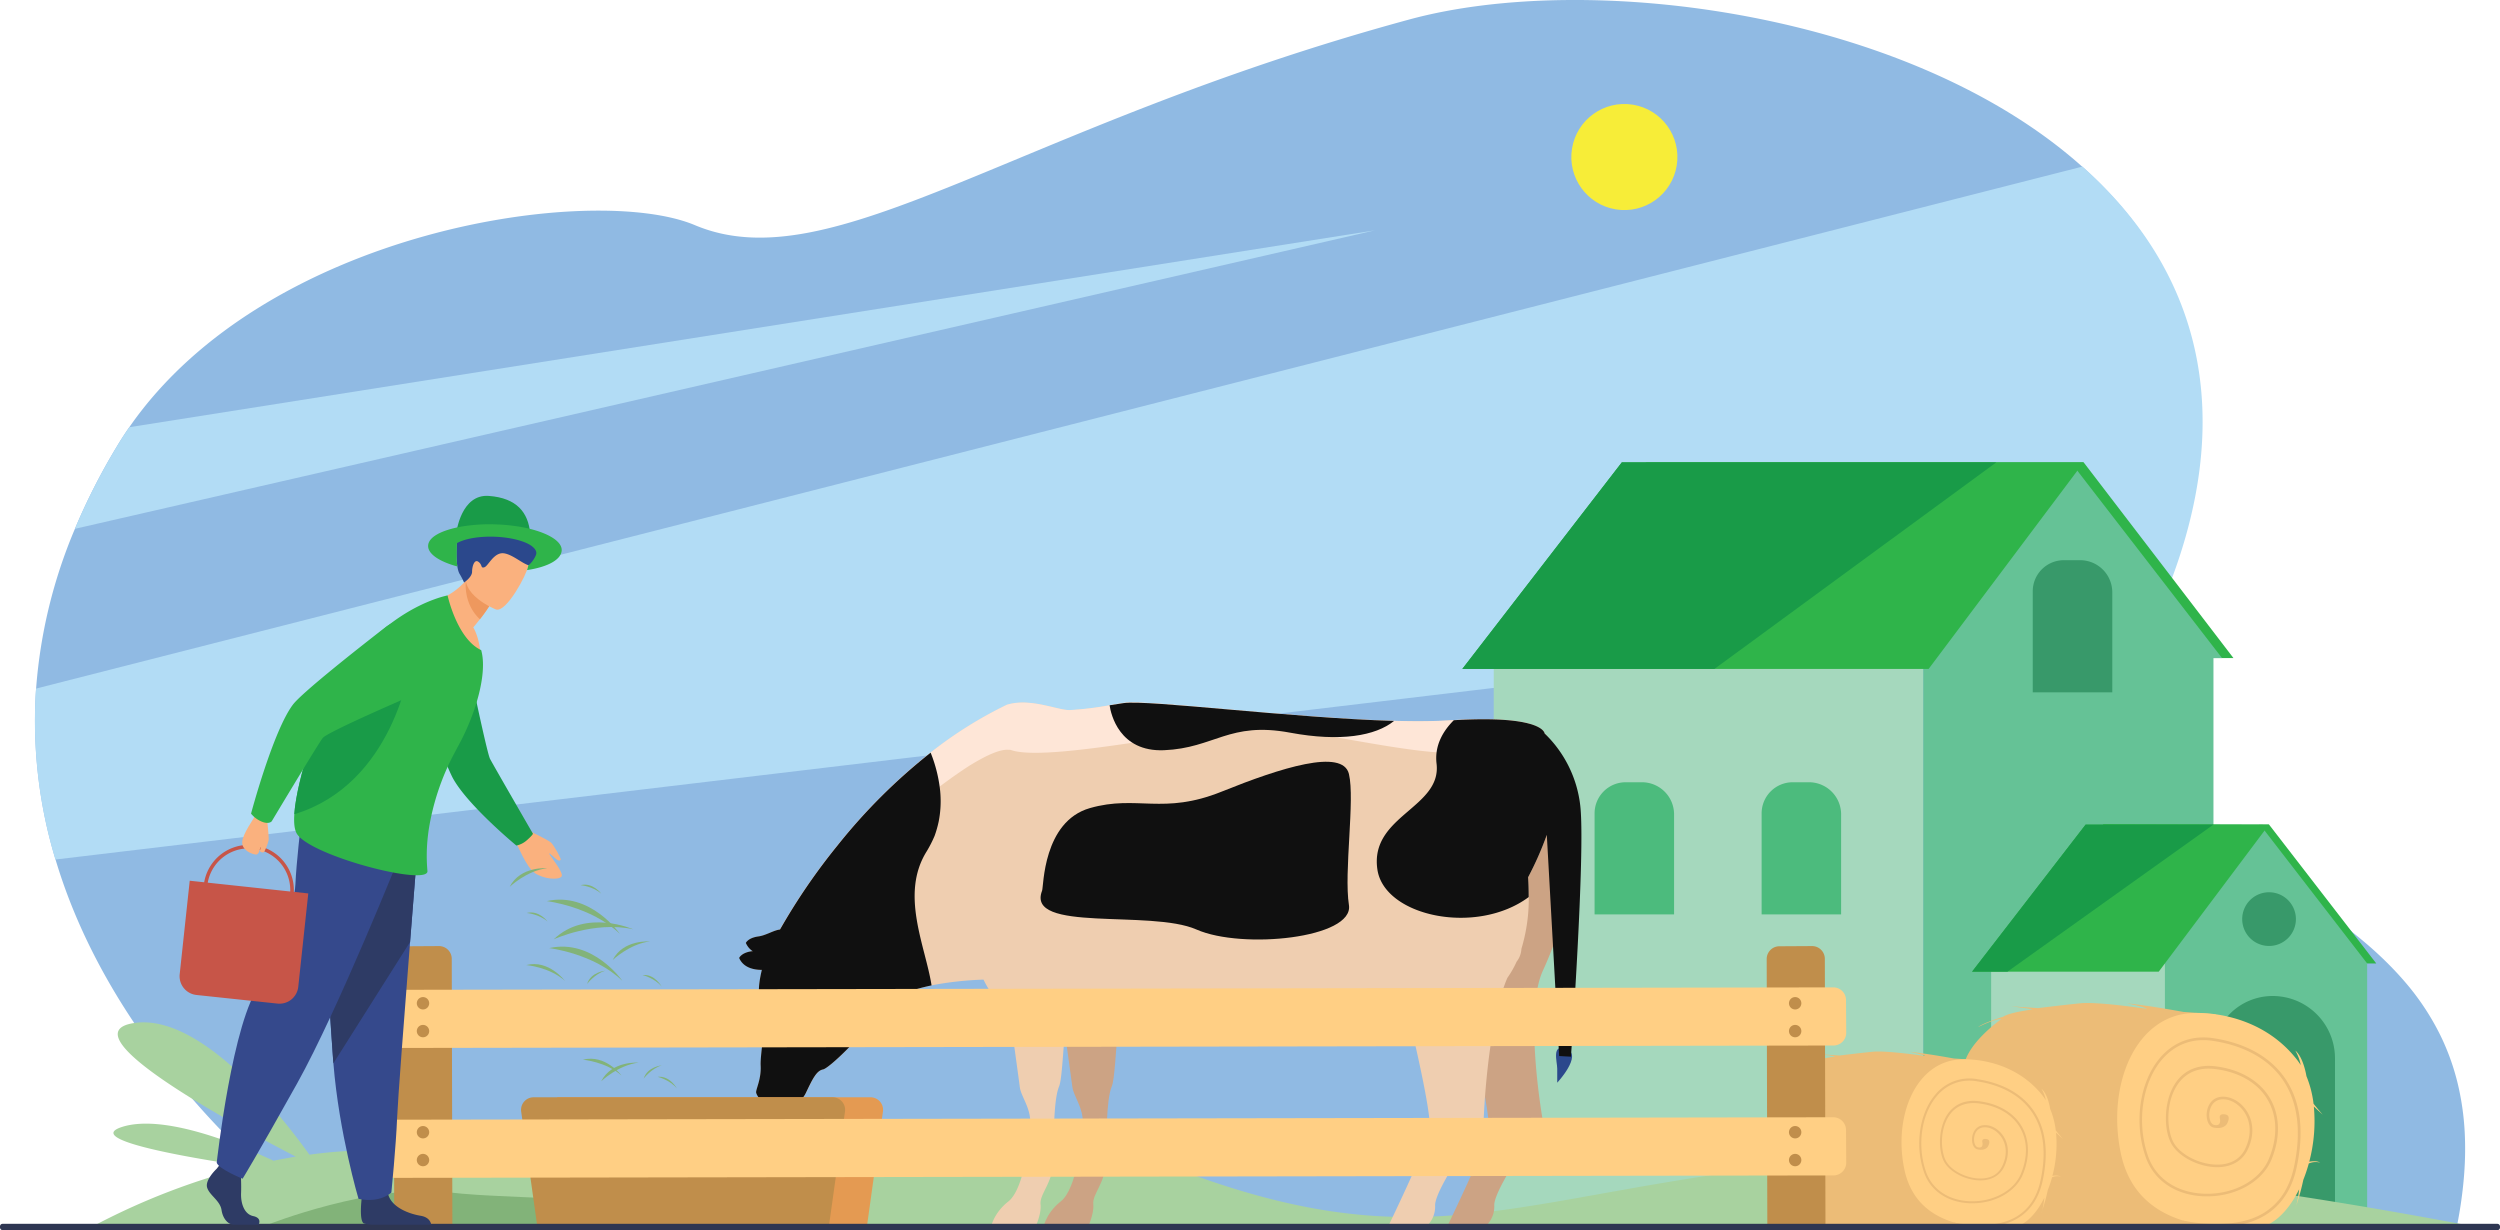 <svg id="Layer_1" data-name="Layer 1" xmlns="http://www.w3.org/2000/svg" viewBox="0 0 1159.16 570.37"><defs><style>.cls-1{fill:#90bae3;}.cls-2{fill:#b2dcf5;}.cls-3{fill:#a5d8bd;}.cls-4{fill:#2fb44a;}.cls-5{fill:#65c296;}.cls-6{fill:#38996a;}.cls-7{fill:#4cbb7d;}.cls-8{fill:#199b48;}.cls-9{fill:#a8d29f;}.cls-10{fill:#82b379;}.cls-11{fill:#ecbc77;}.cls-12{fill:#ffcf84;}.cls-13{fill:#cca384;}.cls-14{fill:#efceb0;}.cls-15{fill:#2b488c;}.cls-16{fill:#fee6d7;}.cls-17{fill:#101010;}.cls-18{fill:#e49a52;}.cls-19{fill:#c08e4b;}.cls-20{fill:#2e3652;}.cls-21{fill:#2e3b65;}.cls-22{fill:#35498c;}.cls-23{fill:#fab17e;}.cls-24{fill:#ee985e;}.cls-25{fill:#c75548;}.cls-26{fill:#f7ed38;}</style></defs><title>intro</title><path class="cls-1" d="M1271.67,967.17c-.06.94-.14,1.88-.22,2.82a199.53,199.53,0,0,1-3.13,21.73.25.25,0,0,0,0,.07c0,.19-.07.37-.11.56a.07.07,0,0,0,0,0l-274.8-.49-713.09-1.26s-94.6-65.36-125.44-168.42c0-.08,0-.17-.07-.26a221.39,221.39,0,0,1-9.05-78.43l.06-.83a234.08,234.08,0,0,1,18-74,293.73,293.73,0,0,1,19.59-38.42q2.68-4.46,5.63-8.7c63.73-92,215.32-113.4,262.26-93.67,63.78,26.82,148.38-45.63,331.24-95.37,83.62-22.74,231.52-3.44,311.71,68l.27.24c51.35,45.88,74.78,113.21,35.44,204.64,0,.09-.08.19-.13.29l-.06.15c-38.3,88.64,39.15,107.51,94.07,153.15.27.22.54.44.81.68a171.5,171.5,0,0,1,15.92,15.05c1.06,1.15,2.1,2.31,3.13,3.5a117.48,117.48,0,0,1,16.89,25.31c.65,1.34,1.29,2.7,1.89,4.08a109.94,109.94,0,0,1,6.64,20.39,125.61,125.61,0,0,1,2.88,23.56A150.79,150.79,0,0,1,1271.67,967.17Z" transform="translate(-129.08 -423.47)"/><path class="cls-2" d="M1130.52,705.57l-.7.09L154.78,822a221.39,221.39,0,0,1-9.05-78.43l.06-.83,948.72-242,.14,0C1146.43,546.58,1170.11,614,1130.52,705.57Z" transform="translate(-129.08 -423.47)"/><path class="cls-2" d="M766.59,530.26,163.81,668.67a293.73,293.73,0,0,1,19.59-38.42q2.68-4.46,5.63-8.7Z" transform="translate(-129.08 -423.47)"/><rect class="cls-3" x="692.59" y="292.73" width="199.16" height="271.78"/><polygon class="cls-4" points="762.91 214.36 901.63 305.12 1035.57 305.12 966.1 214.36 762.91 214.36"/><polygon class="cls-5" points="960.45 214.69 1030.28 305.12 1026.3 305.12 1026.3 481.39 891.75 524.96 891.75 295.65 960.45 214.69"/><path class="cls-6" d="M1071.59,683.21h36.86a0,0,0,0,1,0,0v46.84A14.43,14.43,0,0,1,1094,744.48h-7.52a14.91,14.91,0,0,1-14.91-14.91V683.21a0,0,0,0,1,0,0Z" transform="translate(2050.96 1004.22) rotate(180)"/><path class="cls-7" d="M945.87,786.17h36.85a0,0,0,0,1,0,0V833a14.43,14.43,0,0,1-14.43,14.43h-7.52a14.91,14.91,0,0,1-14.91-14.91V786.17a0,0,0,0,1,0,0Z" transform="translate(1799.52 1210.13) rotate(180)"/><path class="cls-7" d="M868.44,786.17H905.3a0,0,0,0,1,0,0V833a14.43,14.43,0,0,1-14.43,14.43h-7.52a14.91,14.91,0,0,1-14.91-14.91V786.17A0,0,0,0,1,868.44,786.17Z" transform="translate(1644.65 1210.13) rotate(-180)"/><polygon class="cls-4" points="678.03 310.15 894.24 310.15 966.1 214.36 925.64 214.36 751.98 214.38 678.03 310.15"/><polygon class="cls-8" points="678.03 310.15 794.94 310.15 925.64 214.36 751.98 214.38 678.03 310.15"/><polygon class="cls-4" points="975.05 382.09 1006.44 446.71 1101.79 446.71 1052.08 382.33 975.05 382.09"/><path class="cls-5" d="M1176.94,805.8l49.71,64.38h0V985.8c-8.72,6.38-17.88-3.53-26.62-.53-19.06,6.54-35.36-46.15-35.36-46.15s-.54.11-1.6.27h-31.56V870.18h-.21Z" transform="translate(-129.08 -423.47)"/><path class="cls-3" d="M1052.3,870.18v56.26q8.64,2.5,16.69,4.49a344.22,344.22,0,0,0,48.09,8.46h15.79V870.18Z" transform="translate(-129.08 -423.47)"/><polygon class="cls-4" points="914.37 450.53 1000.92 450.53 1052.08 382.32 1026.3 382.33 967.02 382.34 914.37 450.53"/><path class="cls-6" d="M1154.9,913.22V991h4.7c1.5-.22,2.26-.37,2.26-.37a170.69,170.69,0,0,0,49.87-9.27v-67.2a28.89,28.89,0,0,0-28.89-28.88,27.93,27.93,0,0,0-27.94,27.94Z" transform="translate(-129.08 -423.47)"/><path class="cls-6" d="M1181.16,837.18a12.45,12.45,0,1,1-12.45,12.45A12.44,12.44,0,0,1,1181.16,837.18Z" transform="translate(-129.08 -423.47)"/><polygon class="cls-8" points="914.37 450.53 930.79 450.53 1026.3 382.33 967.02 382.34 914.37 450.53"/><path class="cls-9" d="M1271.92,991.33C1162.7,970.85,1030.3,952,921.55,968.5s-150.55,38.69-270-12.43c-26.13-11.19-47.41-12-66.58-12.18l-7.25.12c-64.3,2.7-107.83,45.42-242.85,16.29-20.74-4.48-42.16-4.2-62.33-1.44-12.7-17.74-50.4-66-81.58-61s46,46.78,75.27,61.9q-5.22.86-10.31,1.91c-17.72-8.26-51-21.62-70-15.76-18.56,5.74,28,13.94,58.27,18.43a321,321,0,0,0-70.51,26.9Z" transform="translate(-129.08 -423.47)"/><path class="cls-10" d="M370.54,978.48,360.16,978c-2.05-.09-4.11-.2-6.14-.31l-3.64-.22c-4.79-.31-9.46-.7-13.87-1.22-34.54-4.13-83.32,15.05-83.32,15.05H423.28C422.07,980.68,397.2,979.57,370.54,978.48Z" transform="translate(-129.08 -423.47)"/><path class="cls-11" d="M1039.49,919.71c0-11.56,17.54-23.69,17.54-23.69-3-.24-10.74,3.66-10.74,3.66,2.07-1.83,11.7-4.85,11.7-4.85,3.1-2,12.8-3.18,13.36-3.34s-9.94-1.44-9.94-1.44l12.61.85s11.33-1.4,19.61-2.24,30.95,2.59,30.95,2.59c-1-.88-9.39-2.59-9.39-2.59,10.61,1.08,26.21,4,26.23,4,9,.61,15.06,1.13,15.06,1.13l5.49,98.6s-91.18-.48-104.06,0-19.58-18.14-22.44-40.1A70.46,70.46,0,0,1,1039.49,919.71Z" transform="translate(-129.08 -423.47)"/><path class="cls-12" d="M1145.93,893.19s29.36-2.23,48,21.4a29.22,29.22,0,0,1,1.92,2.74,22.55,22.55,0,0,0-2.51-6.75c3.82,3.18,5.15,11.85,5.15,11.85h0a48.9,48.9,0,0,1,3.3,12.81c2.31,2.84,4.28,5.1,4.28,5.1l-4.14-3.79a73.48,73.48,0,0,1-2.13,25.56c1.49-.27,3.62-.42,5.07.42a8.27,8.27,0,0,0-5.29.4,71.28,71.28,0,0,1-2.54,7.6,100.41,100.41,0,0,1-3.25,11.88,53.59,53.59,0,0,0,1.31-7.49c-5.23,10.63-12.95,18.14-21.94,18.22-24.34.21-54.33-3.53-60.81-35.31S1119.44,894,1145.93,893.19Z" transform="translate(-129.08 -423.47)"/><path class="cls-12" d="M1193.77,982.41a11.6,11.6,0,0,1-.45,1.37C1193.28,983.87,1193.47,983.34,1193.77,982.41Z" transform="translate(-129.08 -423.47)"/><path class="cls-11" d="M1157.55,992.31c6.75,0,14.88-1.14,21.81-5.39,7.5-4.59,12.4-12,14.56-22,3.68-17,1.87-31-5.37-41.52-6.78-9.84-18.21-16.25-33.08-18.54-10-1.54-18.71,1.71-25.11,9.38-9.25,11.09-11.91,29.82-6.46,45.56,3.84,11.11,14.11,18,27.47,18.37h1.14c13.46,0,25.59-6.88,29.76-17,4.24-10.3,4-20.38-.62-28.38s-13.63-13.41-25.09-14.88c-10.37-1.34-16,3.49-18.83,7.78-5.54,8.27-5.52,21.7-1.81,28.18,3.57,6.25,13.45,11.07,22,10.77,6.19-.22,10.92-3.09,13.31-8.07,3.08-6.41,2.88-13-.55-18.16-2.76-4.14-7.22-6.66-11.36-6.43-4.75.25-6.77,4.22-7.06,7.54-.26,2.93.74,6.18,3.14,6.74,4.46,1,6-1.4,6.11-1.5s2.42-4-.59-4.55c-3.43-.66-2.53,2-2.53,2s.85,3.68-2.71,2.84c-1.47-.34-2.44-2.73-2.2-5.43.26-3,2-6.21,5.91-6.43,3.72-.21,7.74,2.11,10.27,5.89,3.18,4.76,3.35,10.94.46,17-2.8,5.83-8.2,7.23-12.25,7.37-8.17.28-17.56-4.26-20.93-10.15-3.12-5.46-4-18.33,1.77-26.89,3.83-5.73,9.94-8.24,17.65-7.24,11.08,1.42,19.66,6.49,24.18,14.27s4.65,17.36.55,27.31-16.32,16.6-29.72,16.21c-12.83-.37-22.68-6.93-26.35-17.54-5.31-15.35-2.75-33.6,6.24-44.37,4.26-5.11,11.88-10.81,24-8.95,14.52,2.23,25.67,8.46,32.24,18,7,10.24,8.79,23.89,5.19,40.57-2.09,9.66-6.8,16.8-14,21.2-14.55,8.91-37.49,3.52-37.7,3.46l2.6,1.41A61,61,0,0,0,1157.55,992.31Z" transform="translate(-129.08 -423.47)"/><path class="cls-11" d="M954.93,935.49h0c0-9.07,13.77-18.59,13.77-18.59-2.38-.19-8.43,2.87-8.43,2.87,1.62-1.44,9.18-3.81,9.18-3.81,2.43-1.56,10-2.5,10.49-2.63s-7.81-1.12-7.81-1.12l9.9.66s8.9-1.1,15.4-1.75,24.3,2,24.3,2c-.81-.69-7.37-2-7.37-2,8.33.84,20.57,3.12,20.59,3.12,7.11.48,11.83.89,11.83.89l4.31,77.41s-71.59-.38-81.7,0S954,978.29,951.77,961.06A55.41,55.41,0,0,1,954.93,935.49Z" transform="translate(-129.08 -423.47)"/><path class="cls-12" d="M1038.5,914.67s23-1.75,37.66,16.8a25.41,25.41,0,0,1,1.51,2.17,17.65,17.65,0,0,0-2-5.31c3,2.49,4,9.3,4,9.3h0a38.25,38.25,0,0,1,2.6,10c1.82,2.23,3.36,4,3.36,4l-3.25-3a57.79,57.79,0,0,1-1.68,20.07,6.3,6.3,0,0,1,4,.33,6.46,6.46,0,0,0-4.16.32,56.24,56.24,0,0,1-2,6,78.41,78.41,0,0,1-2.57,9.35,41.22,41.22,0,0,0,1-5.91c-4.1,8.35-10.17,14.25-17.22,14.31-19.12.17-42.66-2.77-47.75-27.72S1017.7,915.3,1038.5,914.67Z" transform="translate(-129.08 -423.47)"/><path class="cls-12" d="M1076,984.74a10,10,0,0,1-.34,1C1075.67,985.86,1075.81,985.46,1076,984.74Z" transform="translate(-129.08 -423.47)"/><path class="cls-11" d="M1047.61,992.49c5.3,0,11.68-.9,17.13-4.23,5.88-3.6,9.73-9.41,11.43-17.27,2.88-13.36,1.47-24.33-4.22-32.6-5.32-7.72-14.3-12.75-26-14.54a20.42,20.42,0,0,0-19.71,7.36c-7.26,8.7-9.35,23.41-5.08,35.76,3,8.73,11.09,14.12,21.57,14.42l.9,0c10.56,0,20.09-5.4,23.36-13.34,3.33-8.09,3.16-16-.49-22.29s-10.7-10.52-19.69-11.68c-8.15-1.05-12.54,2.75-14.79,6.11-4.34,6.49-4.33,17-1.42,22.13,2.8,4.9,10.56,8.69,17.3,8.45,4.87-.17,8.58-2.42,10.46-6.34,2.41-5,2.25-10.23-.44-14.26-2.16-3.24-5.66-5.22-8.91-5-3.73.2-5.32,3.31-5.55,5.92-.2,2.3.58,4.85,2.47,5.29,3.5.82,4.75-1.1,4.8-1.18s1.89-3.12-.47-3.57c-2.69-.52-2,1.58-2,1.58s.66,2.89-2.14,2.23c-1.15-.27-1.91-2.14-1.72-4.27.2-2.32,1.53-4.87,4.64-5,2.92-.17,6.08,1.65,8.06,4.62,2.5,3.74,2.63,8.59.37,13.31s-6.45,5.67-9.62,5.79c-6.42.22-13.79-3.35-16.43-8-2.45-4.29-3.11-14.39,1.38-21.11,3-4.5,7.8-6.47,13.87-5.69,8.69,1.11,15.43,5.09,19,11.21s3.64,13.62.43,21.43-12.82,13-23.34,12.73c-10.07-.29-17.8-5.44-20.69-13.77-4.16-12-2.15-26.38,4.91-34.84a19.52,19.52,0,0,1,18.83-7c11.4,1.75,20.15,6.64,25.31,14.14,5.54,8,6.9,18.75,4.07,31.85-1.63,7.59-5.33,13.19-11,16.65-11.42,7-29.43,2.76-29.59,2.71l2,1.11A48.25,48.25,0,0,0,1047.61,992.49Z" transform="translate(-129.08 -423.47)"/><path class="cls-13" d="M788.69,808.68s33.6,129.63,30.59,139.88-19.89,45.06-19.89,45.06h16.23a12.23,12.23,0,0,0,6.3-11.25c-.27-8,22.5-39.37,22.5-39.37s-8.93-49.77,0-69.38C882.88,789.2,818.46,790,788.69,808.68Z" transform="translate(-129.08 -423.47)"/><path class="cls-13" d="M616.12,853.54s9.64,69.64,10.18,73.92,5.09,9.64,4.82,16.61-2.68,30.53-10.18,36.43-8.3,13.12-8.3,13.12H633s3.49-7,3-11.79,5.63-9.91,5.89-19.82,0-28.39,2.68-34.82,1.88-50.62,10.72-60.53S616.12,853.54,616.12,853.54Z" transform="translate(-129.08 -423.47)"/><path class="cls-14" d="M834.5,863.44a80.81,80.81,0,0,0,3.42-24c0-3-.11-6-.33-9.19,0,0,26.57-48.27,7.64-66.76,0,0-.11-2.32-6.2-4.2-5.54-1.77-16.06-3-35.87-1.89-.56,0-1.11.12-1.66.12-7.42.44-16.28.55-26,.22-47.38-1.33-114.47-10-125.54-8.31-2,.34-4.1.67-6.43,1.11a151.38,151.38,0,0,1-18.15,2.22c-5.43.33-18.49-5.87-29.45-2.44a192.18,192.18,0,0,0-35.32,22.14,263.89,263.89,0,0,0-43.17,43,286.21,286.21,0,0,0-26.68,39h0c-3,.31-6.47,2.78-10,3.24-4.83.63-5.75,3-5.75,3a8.12,8.12,0,0,0,3.18,3.78,4.54,4.54,0,0,1-.51.09c-4.82.62-5.74,3-5.74,3,2,4.69,6.9,5.55,10.46,5.56h0v0c-1.11,4.66-2.32,11.52-.22,14.73,3.32,5-.66,23.47-.33,29.67s-2.21,10.85-2.1,12.4,4.2,7.42,9.18,7.2,11-.89,13.95-7.09,4.87-10.19,7.86-10.74,19.49-16.71,23-23.8c1.88-3.54,7.42-11.07,27.35-15.17a154.59,154.59,0,0,1,24-2.65c3.09,6.36,7.07,11.55,11.78,12.86,2.4,17.43,4.81,34.88,5.06,37,.54,4.29,5.09,9.64,4.83,16.61s-2.68,30.53-10.18,36.43-8.31,13.12-8.31,13.12H608.6s3.48-7,2.95-11.79,5.62-9.91,5.89-19.82,0-28.39,2.68-34.82c1.72-4.13,2-23.91,4.34-40.13,10.78-2.2,21.44-4.11,27.14-1.79,10.85,4.43,63.1,18.05,100.41,3.22,0,0,5.2-.23,8.08,1.77.91.68,10.25,3.77,22.15,4.52,5.88,24.67,11,49,9.6,53.78-3,10.24-19.88,45.06-19.88,45.06h16.23a12.25,12.25,0,0,0,6.3-11.25c-.27-8,22.5-39.37,22.5-39.37s1.43-44.19,11-66.2a45.15,45.15,0,0,0,4.29-7.52A10.31,10.31,0,0,0,834.5,863.44Z" transform="translate(-129.08 -423.47)"/><path class="cls-15" d="M851.11,925.48s11.81-12.72,4.47-15.59-4.47,5.74-4.47,9.1Z" transform="translate(-129.08 -423.47)"/><path class="cls-16" d="M839,759.29c-13.73,6.75-28.9,13-37.87,13.17-19.59.33-67.2-11-86.57-12.18s-97.87,16.94-116.36,11.07a3,3,0,0,0-1.43-.22c-4.1-.33-10.3,2.55-17.94,7.2-4.32,2.77-9.08,6.09-14.06,9.85-32.22,24.36-74.06,66.21-74.06,66.21a286.21,286.21,0,0,1,26.68-39,263.89,263.89,0,0,1,43.17-43,192.18,192.18,0,0,1,35.32-22.14c11-3.43,24,2.77,29.45,2.44a151.38,151.38,0,0,0,18.15-2.22c2.33-.44,4.43-.77,6.43-1.11,11.07-1.66,78.16,7,125.54,8.31,9.74.33,18.6.22,26-.22.55,0,1.1-.12,1.66-.12C823,756.3,833.49,757.52,839,759.29Z" transform="translate(-129.08 -423.47)"/><path class="cls-17" d="M754.53,782.34c-2.87-12-31.61-2.88-58.91,8.14s-39.27,1.43-61.14,7.66S613,834.67,612.26,836.45c-7.69,19.64,50.32,8.62,71.58,18s73.08,4,70.69-11.33S757.4,794.31,754.53,782.34Z" transform="translate(-129.08 -423.47)"/><path class="cls-17" d="M668.8,771.32c23.47-1,30.18-13.41,58.43-8.14,23.23,4.33,39.67,1.54,48.23-5.45C728.13,756.38,661,747.81,650,749.48c-2,.3-4.17.67-6.44,1C644.17,754.66,648.1,772.16,668.8,771.32Z" transform="translate(-129.08 -423.47)"/><path class="cls-17" d="M560.59,772.46a263.89,263.89,0,0,0-43.17,43,286.21,286.21,0,0,0-26.68,39c-3,.33-6.54,2.76-10.08,3.21-4.76.66-5.76,3-5.76,3a8.68,8.68,0,0,0,3.22,3.87h-.56c-4.76.66-5.76,3.1-5.76,3.1,2,4.65,7,5.53,10.52,5.53-1.11,4.66-2.32,11.52-.22,14.73,3.32,5-.66,23.47-.33,29.67s-2.21,10.85-2.1,12.4,4.2,7.42,9.18,7.2,11-.89,13.95-7.09,4.87-10.19,7.86-10.74,19.49-16.71,23-23.8c1.88-3.54,7.42-11.07,27.35-15.17-2.88-18.38-14.73-42.29-2.22-62.22a55.39,55.39,0,0,0,3.66-7.19,50.18,50.18,0,0,0,1.88-6.65,48.86,48.86,0,0,0,.44-16.05A66,66,0,0,0,560.59,772.46Z" transform="translate(-129.08 -423.47)"/><path class="cls-17" d="M861.81,797.18a55,55,0,0,0-16.56-33.64s-.4-8.6-42.09-6.13c-5,5-9,11.75-8,20.14,2.46,20.59-31.12,24.12-27.43,49.1,3.2,21.69,45.84,30.79,70.15,12.76,0-2.91-.07-6-.28-9.18a151,151,0,0,0,8.68-19.66L852,913.12l5.47.3S864.2,818.73,861.81,797.18Z" transform="translate(-129.08 -423.47)"/><path class="cls-18" d="M530.83,993.62H396l-8.6-61.38h145.3a5.82,5.82,0,0,1,5.77,6.62Z" transform="translate(-129.08 -423.47)"/><path class="cls-19" d="M513.19,993.62H378.41l-7.68-54.76a5.82,5.82,0,0,1,5.77-6.62H515.11a5.81,5.81,0,0,1,5.76,6.62Z" transform="translate(-129.08 -423.47)"/><path class="cls-19" d="M975.49,993.62,975.19,868a5.92,5.92,0,0,0-5.92-5.87l-15.17.09a5.91,5.91,0,0,0-5.87,5.93l.3,125.52Z" transform="translate(-129.08 -423.47)"/><path class="cls-19" d="M338.84,993.62,338.54,868a5.92,5.92,0,0,0-5.92-5.87l-15.18.09a5.91,5.91,0,0,0-5.86,5.93l.3,125.52Z" transform="translate(-129.08 -423.47)"/><path class="cls-12" d="M308,909.38l671.24-1.14a5.92,5.92,0,0,0,5.87-5.92l-.1-15.17a5.9,5.9,0,0,0-5.92-5.87l-671.24,1.14a5.9,5.9,0,0,0-5.86,5.92l.09,15.18A5.9,5.9,0,0,0,308,909.38Z" transform="translate(-129.08 -423.47)"/><path class="cls-12" d="M308,969.61l671.24-1.14a5.92,5.92,0,0,0,5.87-5.93l-.1-15.17a5.92,5.92,0,0,0-5.92-5.87l-671.24,1.14a5.91,5.91,0,0,0-5.86,5.92l.09,15.18A5.92,5.92,0,0,0,308,969.61Z" transform="translate(-129.08 -423.47)"/><path class="cls-19" d="M328.08,888.65a2.87,2.87,0,1,1-2.87-2.87A2.87,2.87,0,0,1,328.08,888.65Z" transform="translate(-129.08 -423.47)"/><path class="cls-19" d="M328.08,901.55a2.87,2.87,0,1,1-2.87-2.87A2.88,2.88,0,0,1,328.08,901.55Z" transform="translate(-129.08 -423.47)"/><path class="cls-19" d="M328.08,948.44a2.87,2.87,0,1,1-2.87-2.87A2.88,2.88,0,0,1,328.08,948.44Z" transform="translate(-129.08 -423.47)"/><path class="cls-19" d="M328.08,961.34a2.87,2.87,0,1,1-2.87-2.86A2.87,2.87,0,0,1,328.08,961.34Z" transform="translate(-129.08 -423.47)"/><path class="cls-19" d="M964.3,888.65a2.87,2.87,0,1,1-2.87-2.87A2.87,2.87,0,0,1,964.3,888.65Z" transform="translate(-129.08 -423.47)"/><path class="cls-19" d="M964.3,901.55a2.87,2.87,0,1,1-2.87-2.87A2.88,2.88,0,0,1,964.3,901.55Z" transform="translate(-129.08 -423.47)"/><path class="cls-19" d="M964.3,948.44a2.87,2.87,0,1,1-2.87-2.87A2.88,2.88,0,0,1,964.3,948.44Z" transform="translate(-129.08 -423.47)"/><path class="cls-19" d="M964.3,961.34a2.87,2.87,0,1,1-2.87-2.86A2.87,2.87,0,0,1,964.3,961.34Z" transform="translate(-129.08 -423.47)"/><rect class="cls-20" y="567.43" width="1159.16" height="2.95" rx="1.17"/><g id="man"><path class="cls-21" d="M229.53,965.4s-5.48,5.08-4.41,8.69,6,6,6.68,10.42,3.35,6.82,5.75,6.82H249s1.77-3.1-2.5-4-5.89-6.12-5.63-10.93a85.75,85.75,0,0,0-.4-11.23L231.4,963Z" transform="translate(-129.08 -423.47)"/><path class="cls-21" d="M297.83,990.77a17.06,17.06,0,0,0,4.24.55H329c-.1-.83-.77-3.48-4.92-4.15-4.95-.81-13.63-3.75-15.11-10.3s-12.16,2-12.16,2S295.43,989.57,297.83,990.77Z" transform="translate(-129.08 -423.47)"/><path class="cls-22" d="M322.76,815.6s-1.63,20.26-3.54,44.62c-2.59,33.08-5.71,73.72-6,81.42-.53,13.37-2.67,34.75-2.67,34.75s-5.08,5.08-15.24,2.94c0,0-9.05-30.53-11.64-62.83l-.12-1.59c-2.41-32.88-6.15-102.12-6.15-102.12Z" transform="translate(-129.08 -423.47)"/><path class="cls-21" d="M322.76,815.6s-1.63,20.26-3.54,44.62L283.65,916.5l-.12-1.59c-2.41-32.88-6.15-102.12-6.15-102.12Z" transform="translate(-129.08 -423.47)"/><path class="cls-22" d="M315.34,818s-29.27,73.37-48.52,107.86S241.56,970,241.56,970s-11-4.41-12-7.41c0,0,7.36-66.58,20.25-82.8,7.28-9.17,15.84-36.69,16.24-46.32s2.61-28.67,2.61-28.67Z" transform="translate(-129.08 -423.47)"/><path class="cls-23" d="M372.78,807.85s10.33,5,11.72,6.23,4.83,7.52,4.56,8-.78.62-1.71,0-3.56-3.35-3.66-2.85,7,8.87,5.75,10.64-8.38,1.24-12.45-1.65-8.13-13.53-8.74-14.11C363.06,809.14,372.78,807.85,372.78,807.85Z" transform="translate(-129.08 -423.47)"/><path class="cls-8" d="M373.25,813.16c2.87-2.49,2.94-3.12,2.94-3.12s-18.31-31.68-19.9-34.72-11.4-50.62-11.4-50.62L311,714.86s23.9,61.82,28.08,69.45c6.9,12.63,29.42,31.21,29.42,31.21A10.61,10.61,0,0,0,373.25,813.16Z" transform="translate(-129.08 -423.47)"/><path class="cls-23" d="M328.24,702.49s11.94,21,23.61,23.75c0,0-.48-7-3.33-11.88q1.75-2.07,3.07-3.77a69.91,69.91,0,0,0,4.34-6.07l-4-10.65-2.69-7.23a34.84,34.84,0,0,1-4.2,6.06C337.43,701.49,328.24,702.49,328.24,702.49Z" transform="translate(-129.08 -423.47)"/><path class="cls-24" d="M345.08,692.7s-1.43,10.53,6.51,17.89a69.91,69.91,0,0,0,4.34-6.07l-4-10.65A22.73,22.73,0,0,0,345.08,692.7Z" transform="translate(-129.08 -423.47)"/><path class="cls-23" d="M359.08,706.08s-17.85-7-13.34-18,5.23-19.38,16.81-15.41,12.07,9.09,11.46,13.14S363.83,707.6,359.08,706.08Z" transform="translate(-129.08 -423.47)"/><path class="cls-4" d="M266.9,810.32c7.19,10.35,61,24.17,60.37,17a78.15,78.15,0,0,1,0-14.12c.14-1.54.33-3.17.57-4.88a112.76,112.76,0,0,1,11.87-35.53c.54-1,1.1-2.11,1.69-3.18a108.94,108.94,0,0,0,7.46-16.77c3.73-10.78,5.24-21.09,3.35-27.83a.32.32,0,0,0,0-.09c-11.24-5.2-15.6-25.37-15.6-25.37s-38.38,6.89-59.89,58c0,0-2.06,5.62-4.42,13.24-2.87,9.25-6.17,21.44-6.74,30.14C265.26,805.11,265.61,808.45,266.9,810.32Z" transform="translate(-129.08 -423.47)"/><path class="cls-15" d="M343.17,667.55c-.12-.24-.48-.51-1.37-.78a3.66,3.66,0,0,1,1.8-.06c.5-1.23,1.72-3.31,4-3.32a2.8,2.8,0,0,0-1.79,1.65c3.13-2,8.93-2.56,23.41,2.26,19.09,6.36,9.55,17.44,6.66,18.33s-8.22-4.81-13-5.59-7.38,5.89-9.21,6.45-.78-1-2.7-2.49-3,2.06-3,4.57-3.72,5-3.72,5a35.08,35.08,0,0,0-2.15-4.14c-2.19-4-1.59-18.57.5-21.19Z" transform="translate(-129.08 -423.47)"/><path class="cls-8" d="M340.72,670.18s2.21-17.75,15.06-16.77,18.29,7.62,19.12,17.48Z" transform="translate(-129.08 -423.47)"/><path class="cls-4" d="M341.13,668l1.45-.29.56-.1a77.84,77.84,0,0,1,15.77-1,82,82,0,0,1,11.59,1.17c.61.11,1.2.21,1.78.34.8.16,1.58.33,2.33.52,9,2.21,15,5.91,14.91,9.94-.13,4.25-6.1,7.71-16.08,9.22a14.38,14.38,0,0,0,.61-2.25c1.59-.95,3.68-4.32,3.71-5.55.05-1.42-1.11-2.78-3.12-4-3.47-2-9.49-3.45-16.37-3.68-7.4-.23-13.89,1-17.33,3,0,0-.16,6.7-.07,8.23.07.91.17,1.78.3,2.58-8.3-2.24-13.7-5.78-13.58-9.61S333.06,669.73,341.13,668Z" transform="translate(-129.08 -423.47)"/><path class="cls-8" d="M265.54,801c46.31-14,53.68-69.19,53.68-69.19s-26.37,20.15-46.94,39.05C269.41,780.09,266.11,792.28,265.54,801Z" transform="translate(-129.08 -423.47)"/><path class="cls-25" d="M212.4,875.16l4.65-43.33,6.7.72A20.95,20.95,0,0,1,265.32,837l6.7.72-4.65,43.33a8.76,8.76,0,0,1-9.61,7.75l-37.62-4A8.75,8.75,0,0,1,212.4,875.16Zm34-58.22a19.3,19.3,0,0,0-21,15.79l38.25,4.1A19.31,19.31,0,0,0,246.45,816.94Z" transform="translate(-129.08 -423.47)"/><path class="cls-23" d="M252.84,802.79s1,8.76.8,10.19-1.93,5.69-2.34,5.71-1.67.07-1.64-.8.6-1.7.24-1.55-.48,3.45-2.15,3.36-6.58-1.93-6.38-5.78,5.43-10.87,5.56-11.51C248,797,252.84,802.79,252.84,802.79Z" transform="translate(-129.08 -423.47)"/><path class="cls-4" d="M250.07,804.27c3.67,1.68,5,0,5,0s21.4-35.74,23.65-38.62,41.77-19.83,41.77-19.83,16.08-6.14,16.71-15.9c.56-8.47-4.26-13.68-9.53-16.82a17.8,17.8,0,0,0-20,1.29c-13,10.07-38.65,30.31-42.78,35.8-9.21,12.22-19.41,50.53-19.41,50.53A12.71,12.71,0,0,0,250.07,804.27Z" transform="translate(-129.08 -423.47)"/></g><path class="cls-10" d="M385.83,859s18.82-8.66,36.88-4.65C422.71,854.39,400.78,844.62,385.83,859Z" transform="translate(-129.08 -423.47)"/><path class="cls-10" d="M383.72,863.07s20.58,2.38,33.93,15.19C417.65,878.26,404,858.52,383.72,863.07Z" transform="translate(-129.08 -423.47)"/><path class="cls-10" d="M382.56,841.28s20.58,2.39,33.93,15.19C416.49,856.47,402.82,836.73,382.56,841.28Z" transform="translate(-129.08 -423.47)"/><path class="cls-10" d="M413.15,868.62s7.77-7.51,17.35-8.66C430.5,860,418,858.94,413.15,868.62Z" transform="translate(-129.08 -423.47)"/><path class="cls-10" d="M407.82,924.84s7.77-7.51,17.35-8.66C425.17,916.18,412.69,915.17,407.82,924.84Z" transform="translate(-129.08 -423.47)"/><path class="cls-10" d="M365.4,834.69s7.77-7.51,17.36-8.66C382.76,826,370.27,825,365.4,834.69Z" transform="translate(-129.08 -423.47)"/><path class="cls-10" d="M373.09,870.94s10.77.9,18,7.36C391,878.3,383.58,868.23,373.09,870.94Z" transform="translate(-129.08 -423.47)"/><path class="cls-10" d="M373.29,846.79s5.81.49,9.68,4C383,850.76,379,845.33,373.29,846.79Z" transform="translate(-129.08 -423.47)"/><path class="cls-10" d="M398.24,833.89s5.8.48,9.67,4C407.91,837.85,403.89,832.42,398.24,833.89Z" transform="translate(-129.08 -423.47)"/><path class="cls-10" d="M401.3,879.7s3.46-4.69,8.46-6.15C409.76,873.55,403,874.12,401.3,879.7Z" transform="translate(-129.08 -423.47)"/><path class="cls-10" d="M434,922.75s5.66,1.38,8.95,5.42C442.94,928.17,439.81,922.18,434,922.75Z" transform="translate(-129.08 -423.47)"/><path class="cls-10" d="M427,875.56s5.66,1.39,8.94,5.43C435.89,881,432.76,875,427,875.56Z" transform="translate(-129.08 -423.47)"/><path class="cls-10" d="M399.32,914.82s10.77.9,17.95,7.35C417.27,922.17,409.81,912.11,399.32,914.82Z" transform="translate(-129.08 -423.47)"/><path class="cls-10" d="M427.53,923.58s3.46-4.69,8.46-6.16C436,917.42,429.26,918,427.53,923.58Z" transform="translate(-129.08 -423.47)"/><circle class="cls-26" cx="882.21" cy="496.26" r="24.59" transform="translate(121.96 864.11) rotate(-80.78)"/></svg>